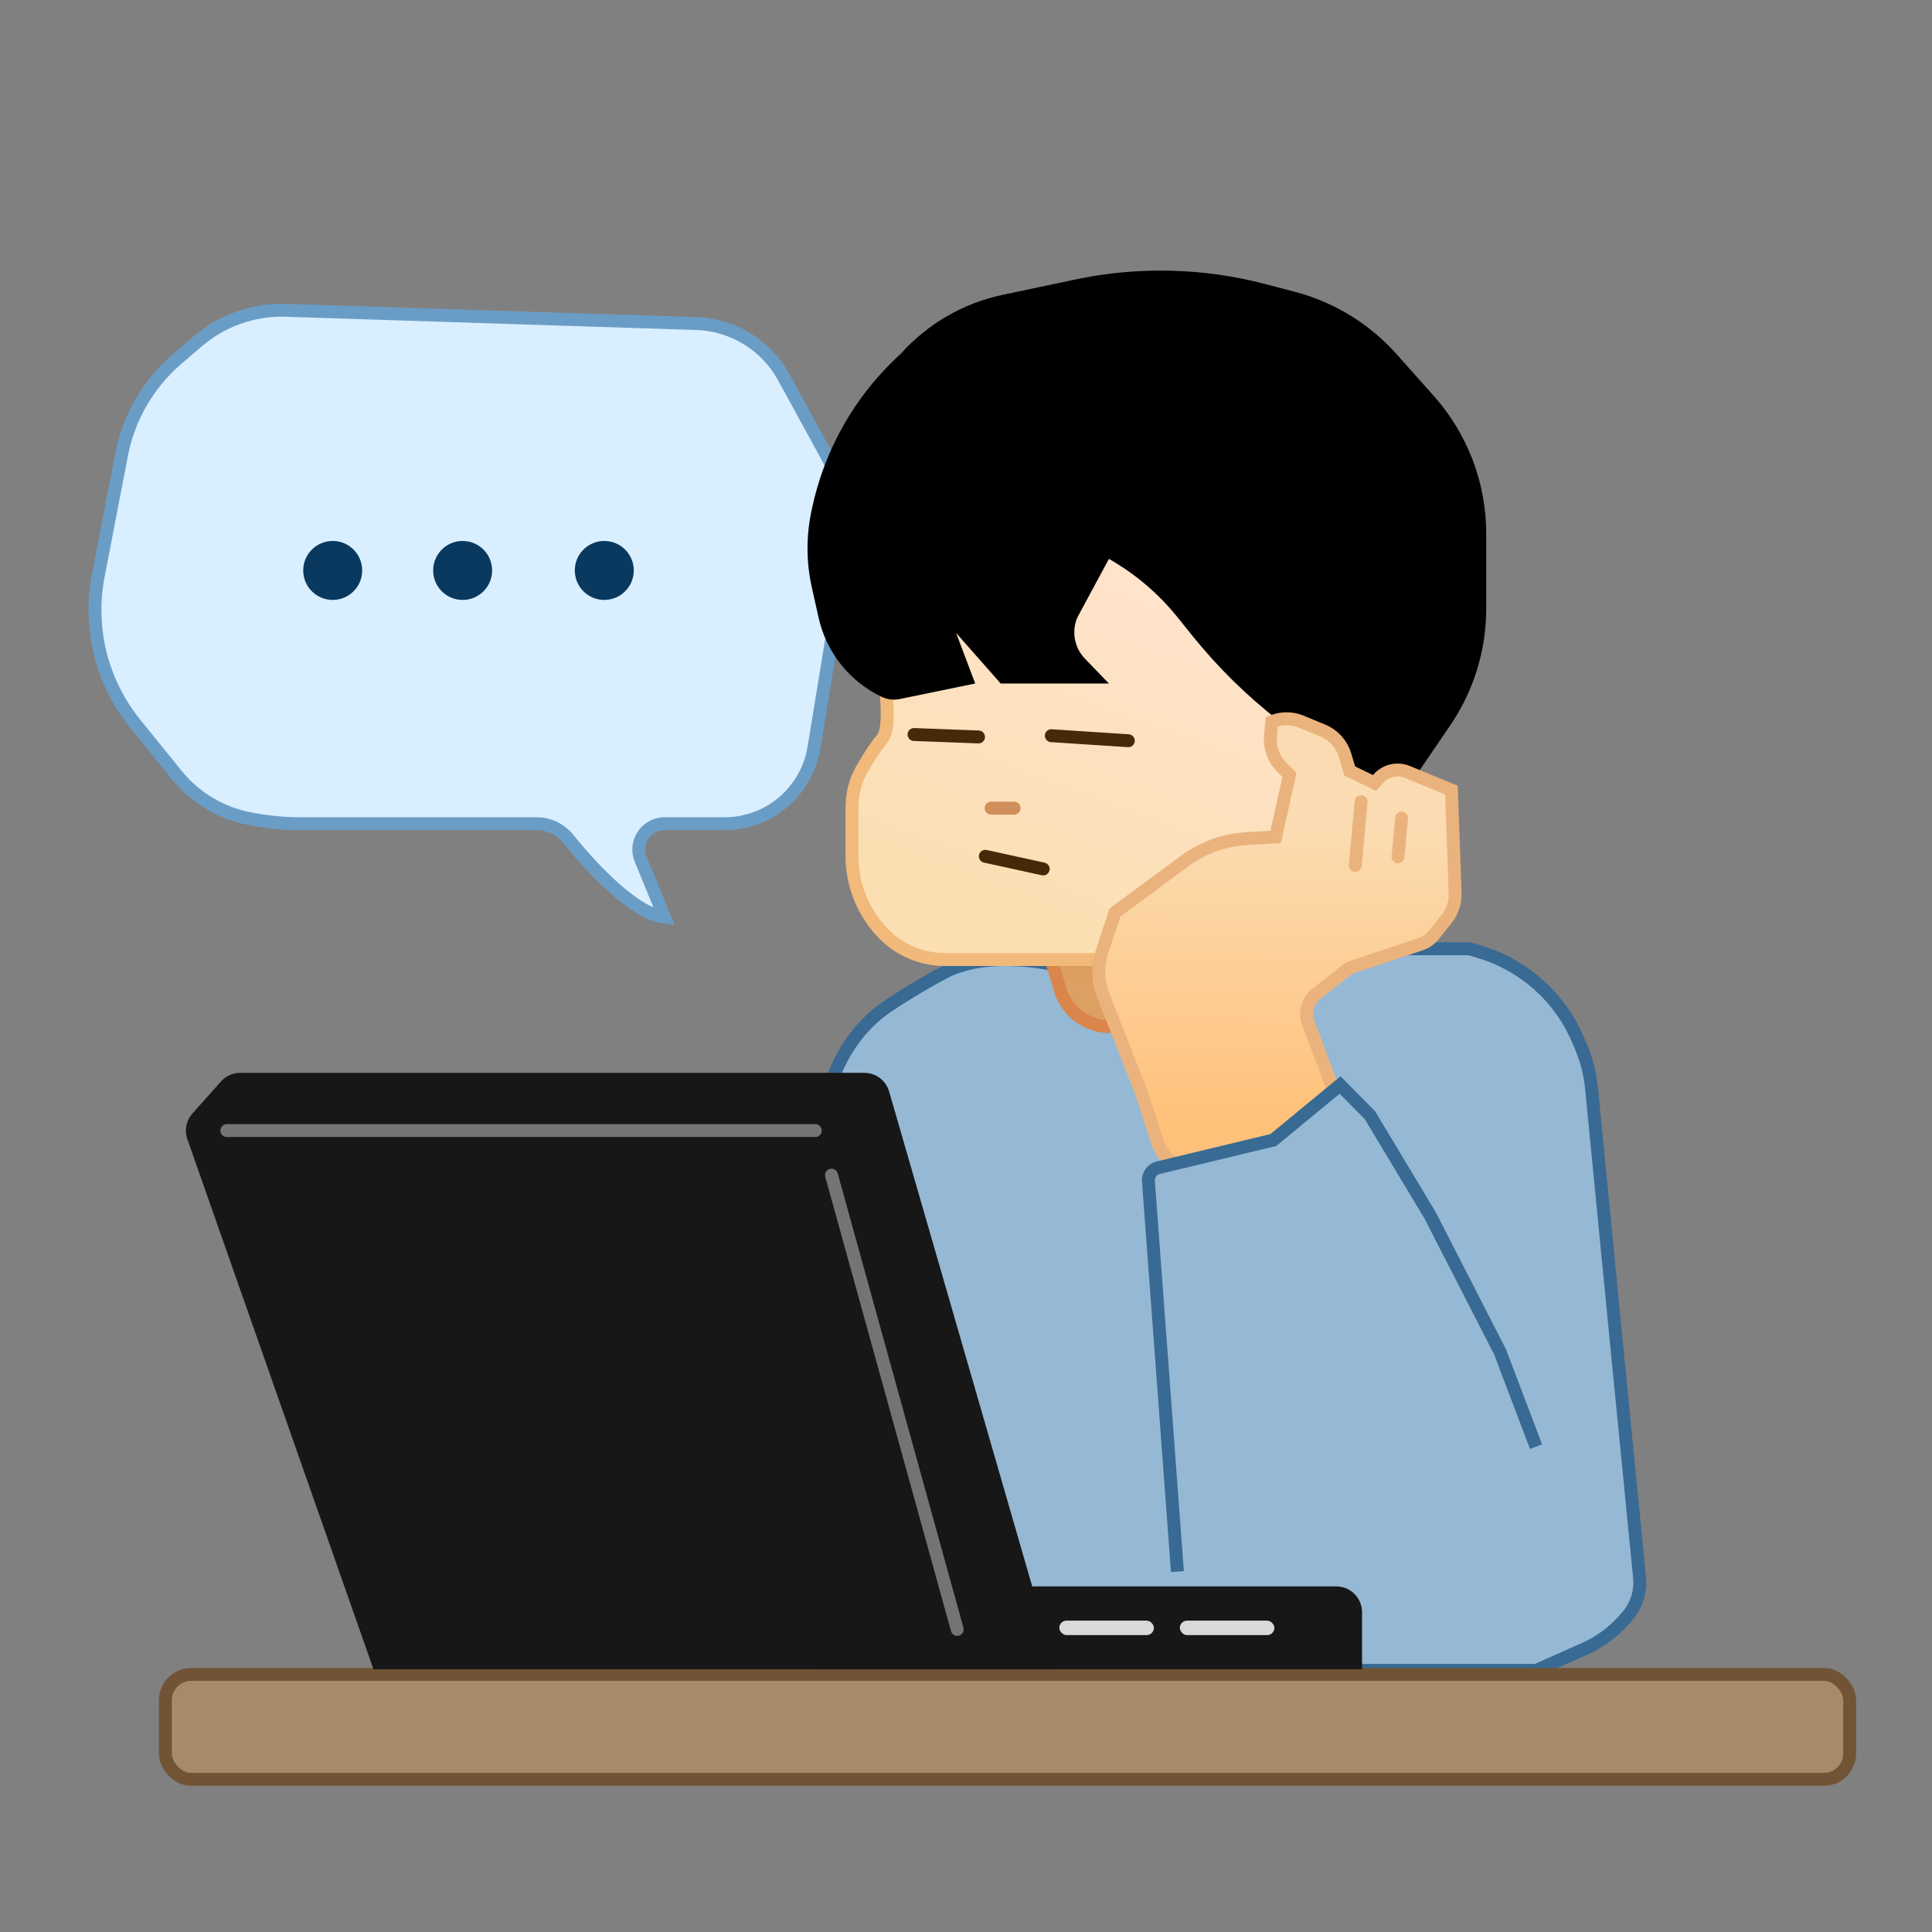 <svg width="176" height="176" viewBox="0 0 176 176" fill="none" xmlns="http://www.w3.org/2000/svg">
<rect x="0" y="0" width="176" height="176" fill="#808080" stroke="none"/>
<path d="M86.055 88.569C90.07 86.474 96.166 87.696 98.712 88.569L104.386 91.187C106.568 92.715 111.151 96.163 112.023 97.734C113.115 99.698 120.316 113.446 120.971 117.156C121.494 120.123 122.789 136.577 123.371 144.433C115.151 146.252 98.45 149.976 97.403 150.325C96.355 150.674 86.782 146.543 82.127 144.433L79.945 128.721C78.417 122.029 75.362 108.34 75.362 107.117C75.362 105.895 74.925 102.466 75.362 99.847C76.212 96.494 78.115 93.478 81.002 91.573C82.532 90.564 84.284 89.493 86.055 88.569Z" fill="#95B8D4" stroke="#386A93" stroke-width="1.176"/>
<path d="M96.595 90.185L94.555 83.483L103.284 81.3H109.612C110.485 83.483 112.231 88.152 112.231 89.374C112.231 90.597 110.485 92.648 109.612 93.521H101.096C99.025 93.521 97.198 92.167 96.595 90.185Z" fill="url(#paint0_linear_86_2186)" stroke="#DA864A" stroke-width="1.176"/>
<path d="M80.397 67.252C81.633 65.74 79.882 56.846 78.852 52.588L80.397 46.934L103.578 44.414L106.952 49.139L117.662 57.014L124.998 62.369L126.465 71.819L120.89 83.317L106.952 87.412H86.079C83.949 87.412 81.911 86.543 80.437 85.005C78.622 83.113 77.609 80.593 77.609 77.972V73.636C77.609 72.439 77.859 71.25 78.444 70.206C78.976 69.257 79.669 68.141 80.397 67.252Z" fill="url(#paint1_linear_86_2186)" stroke="#F1B97A" stroke-width="1.176"/>
<path d="M60.528 83.549C57.872 83.254 54.094 79.3 51.802 76.459C51.094 75.581 50.042 75.038 48.915 75.038H27.385C25.771 75.038 24.161 74.873 22.581 74.546C20.026 74.018 17.732 72.621 16.091 70.593L12.321 65.936C9.264 62.16 8.03 57.228 8.949 52.458L11.076 41.422C11.728 38.037 13.505 34.971 16.117 32.723L17.994 31.109C20.227 29.187 23.1 28.173 26.045 28.268L63.446 29.475C66.776 29.582 69.802 31.443 71.4 34.367L76.021 42.819C77.153 44.89 77.561 47.28 77.179 49.609L74.147 68.12C73.809 70.182 72.702 72.039 71.049 73.316C69.605 74.432 67.83 75.038 66.004 75.038H60.545C58.871 75.038 57.733 76.736 58.368 78.284L60.528 83.549Z" fill="#D9EEFF" stroke="#6A9DC6" stroke-width="1.176"/>
<path d="M81.692 32.569L82.072 32.212C84.513 29.49 87.758 27.616 91.336 26.86L97.951 25.462C103.681 24.252 109.614 24.395 115.279 25.88L117.948 26.58C121.539 27.521 124.77 29.503 127.237 32.276L130.63 36.089C133.695 39.535 135.389 43.987 135.389 48.599V55.463C135.389 59.243 134.251 62.935 132.124 66.058L127.904 72.253H123.454C122.308 70.996 119.813 68.312 119.004 67.642C118.65 67.348 117.661 66.57 116.498 65.662C113.599 63.398 110.961 60.819 108.655 57.954L107.253 56.212C105.528 54.069 103.413 52.271 101.019 50.914L98.194 56.157C98.145 56.248 98.103 56.343 98.068 56.441C97.626 57.677 97.922 59.057 98.834 60.001L101.019 62.266H97.346H91.159L87.098 57.658L88.838 62.266L81.974 63.679C81.41 63.795 80.824 63.723 80.304 63.474C77.391 62.079 75.279 59.425 74.573 56.273L73.958 53.525C73.444 51.232 73.431 48.854 73.92 46.555L73.976 46.288C75.093 41.036 77.785 36.251 81.692 32.569Z" fill="black"/>
<path d="M133.868 86.429H123.552L114.247 88.654L109.189 111.309L112.224 124.053L111.01 144.079L121.916 152.17H139.937L144.326 150.221C145.745 149.59 147.008 148.655 148.025 147.482L148.232 147.244C149.079 146.267 149.487 144.985 149.36 143.699L147.421 124.053L144.986 99.145C144.857 97.823 144.525 96.528 144.002 95.307L143.732 94.678C142.095 90.858 138.857 87.953 134.882 86.739L133.868 86.429Z" fill="#95B8D4" stroke="#386A93" stroke-width="1.176"/>
<rect x="15.065" y="152.536" width="153.435" height="9.557" rx="2.353" fill="#A88A68" stroke="#705435" stroke-width="1.176"/>
<ellipse cx="30.309" cy="51.966" rx="2.686" ry="2.686" fill="#0A395F"/>
<ellipse cx="42.145" cy="51.966" rx="2.686" ry="2.686" fill="#0A395F"/>
<ellipse cx="55.049" cy="51.966" rx="2.686" ry="2.686" fill="#0A395F"/>
<path d="M115.736 67.047L115.857 65.742L115.9 65.725C116.755 65.385 117.709 65.393 118.559 65.746L120.506 66.556C121.487 66.965 122.232 67.794 122.534 68.813L122.954 70.232L125.21 71.326L125.577 70.921C126.243 70.186 127.3 69.947 128.217 70.326L132.222 71.977L132.557 81.378C132.587 82.226 132.31 83.057 131.778 83.718L130.549 85.243C130.266 85.593 129.889 85.855 129.462 85.998L122.89 88.193L119.927 90.526C119.121 91.161 118.819 92.246 119.182 93.206L121.395 99.064C121.635 99.7 121.514 100.417 121.078 100.938C118.638 103.856 115.186 105.743 111.412 106.221L109.253 106.495C107.57 106.708 105.973 105.693 105.451 104.078L104.02 99.644L100.502 90.68C100.001 89.402 99.962 87.989 100.393 86.685L101.57 83.127L107.906 78.447C109.553 77.231 111.517 76.518 113.561 76.395L116.208 76.236L117.468 70.606L116.715 69.829C115.998 69.089 115.64 68.073 115.736 67.047Z" fill="url(#paint2_linear_86_2186)" stroke="#EAB37D" stroke-width="1.176"/>
<path d="M123.996 73.035L123.457 78.842" stroke="#EAB37D" stroke-width="1.176" stroke-linecap="round"/>
<path d="M127.684 74.515L127.354 78.064" stroke="#EAB37D" stroke-width="1.176" stroke-linecap="round"/>
<path d="M115.997 103.852L104.544 106.609L107.258 143.166L110.996 145.753L128.883 144.076L139.716 136.838L139.928 131.785L136.647 123.144L130.286 110.729L124.798 101.59L122.079 98.843L115.997 103.852Z" fill="#95B8D4"/>
<path d="M139.928 131.785L136.647 123.144L130.286 110.729L124.798 101.59L122.079 98.843L115.997 103.852L105.515 106.375C104.955 106.51 104.575 107.031 104.618 107.606L107.258 143.166" stroke="#386A93" stroke-width="1.176"/>
<path d="M78.736 97.732H21.883C21.212 97.732 20.573 98.019 20.127 98.52L17.532 101.432C16.963 102.071 16.785 102.969 17.069 103.776L34.023 152.069H96.216L80.996 99.431C80.705 98.425 79.783 97.732 78.736 97.732Z" fill="#171717"/>
<path d="M73.949 144.517H121.727C123.027 144.517 124.08 145.57 124.08 146.87V152.068H73.949V144.517Z" fill="#171717"/>
<path d="M20.662 102.991H74.269M75.747 107.055L87.201 148.434" stroke="white" stroke-opacity="0.4" stroke-width="1.176" stroke-linecap="round"/>
<rect x="96.502" y="147.635" width="8.613" height="1.319" rx="0.66" fill="#D9D9D9"/>
<rect x="107.48" y="147.635" width="8.613" height="1.319" rx="0.66" fill="#D9D9D9"/>
<path d="M83.264 66.912L89.141 67.135" stroke="#452A0A" stroke-width="1.176" stroke-linecap="round"/>
<path d="M95.773 67.02L102.787 67.477" stroke="#452A0A" stroke-width="1.176" stroke-linecap="round"/>
<path d="M90.285 73.618H92.382" stroke="#D08E5B" stroke-width="1.176" stroke-linecap="round"/>
<path d="M89.76 78.006L95.032 79.161" stroke="#452A0A" stroke-width="1.176" stroke-linecap="round"/>
<defs>
<linearGradient id="paint0_linear_86_2186" x1="103.393" y1="86.095" x2="103.393" y2="93.521" gradientUnits="userSpaceOnUse">
<stop stop-color="#DB9C55"/>
<stop offset="0.505" stop-color="#DDA063"/>
</linearGradient>
<linearGradient id="paint1_linear_86_2186" x1="111.768" y1="56.097" x2="100.729" y2="86.184" gradientUnits="userSpaceOnUse">
<stop stop-color="#FFE3CB"/>
<stop offset="1" stop-color="#FBDFB2"/>
</linearGradient>
<linearGradient id="paint2_linear_86_2186" x1="116.982" y1="74.96" x2="116.704" y2="102.316" gradientUnits="userSpaceOnUse">
<stop stop-color="#FBDCB2"/>
<stop offset="1" stop-color="#FFC17A"/>
</linearGradient>
</defs>
</svg>
